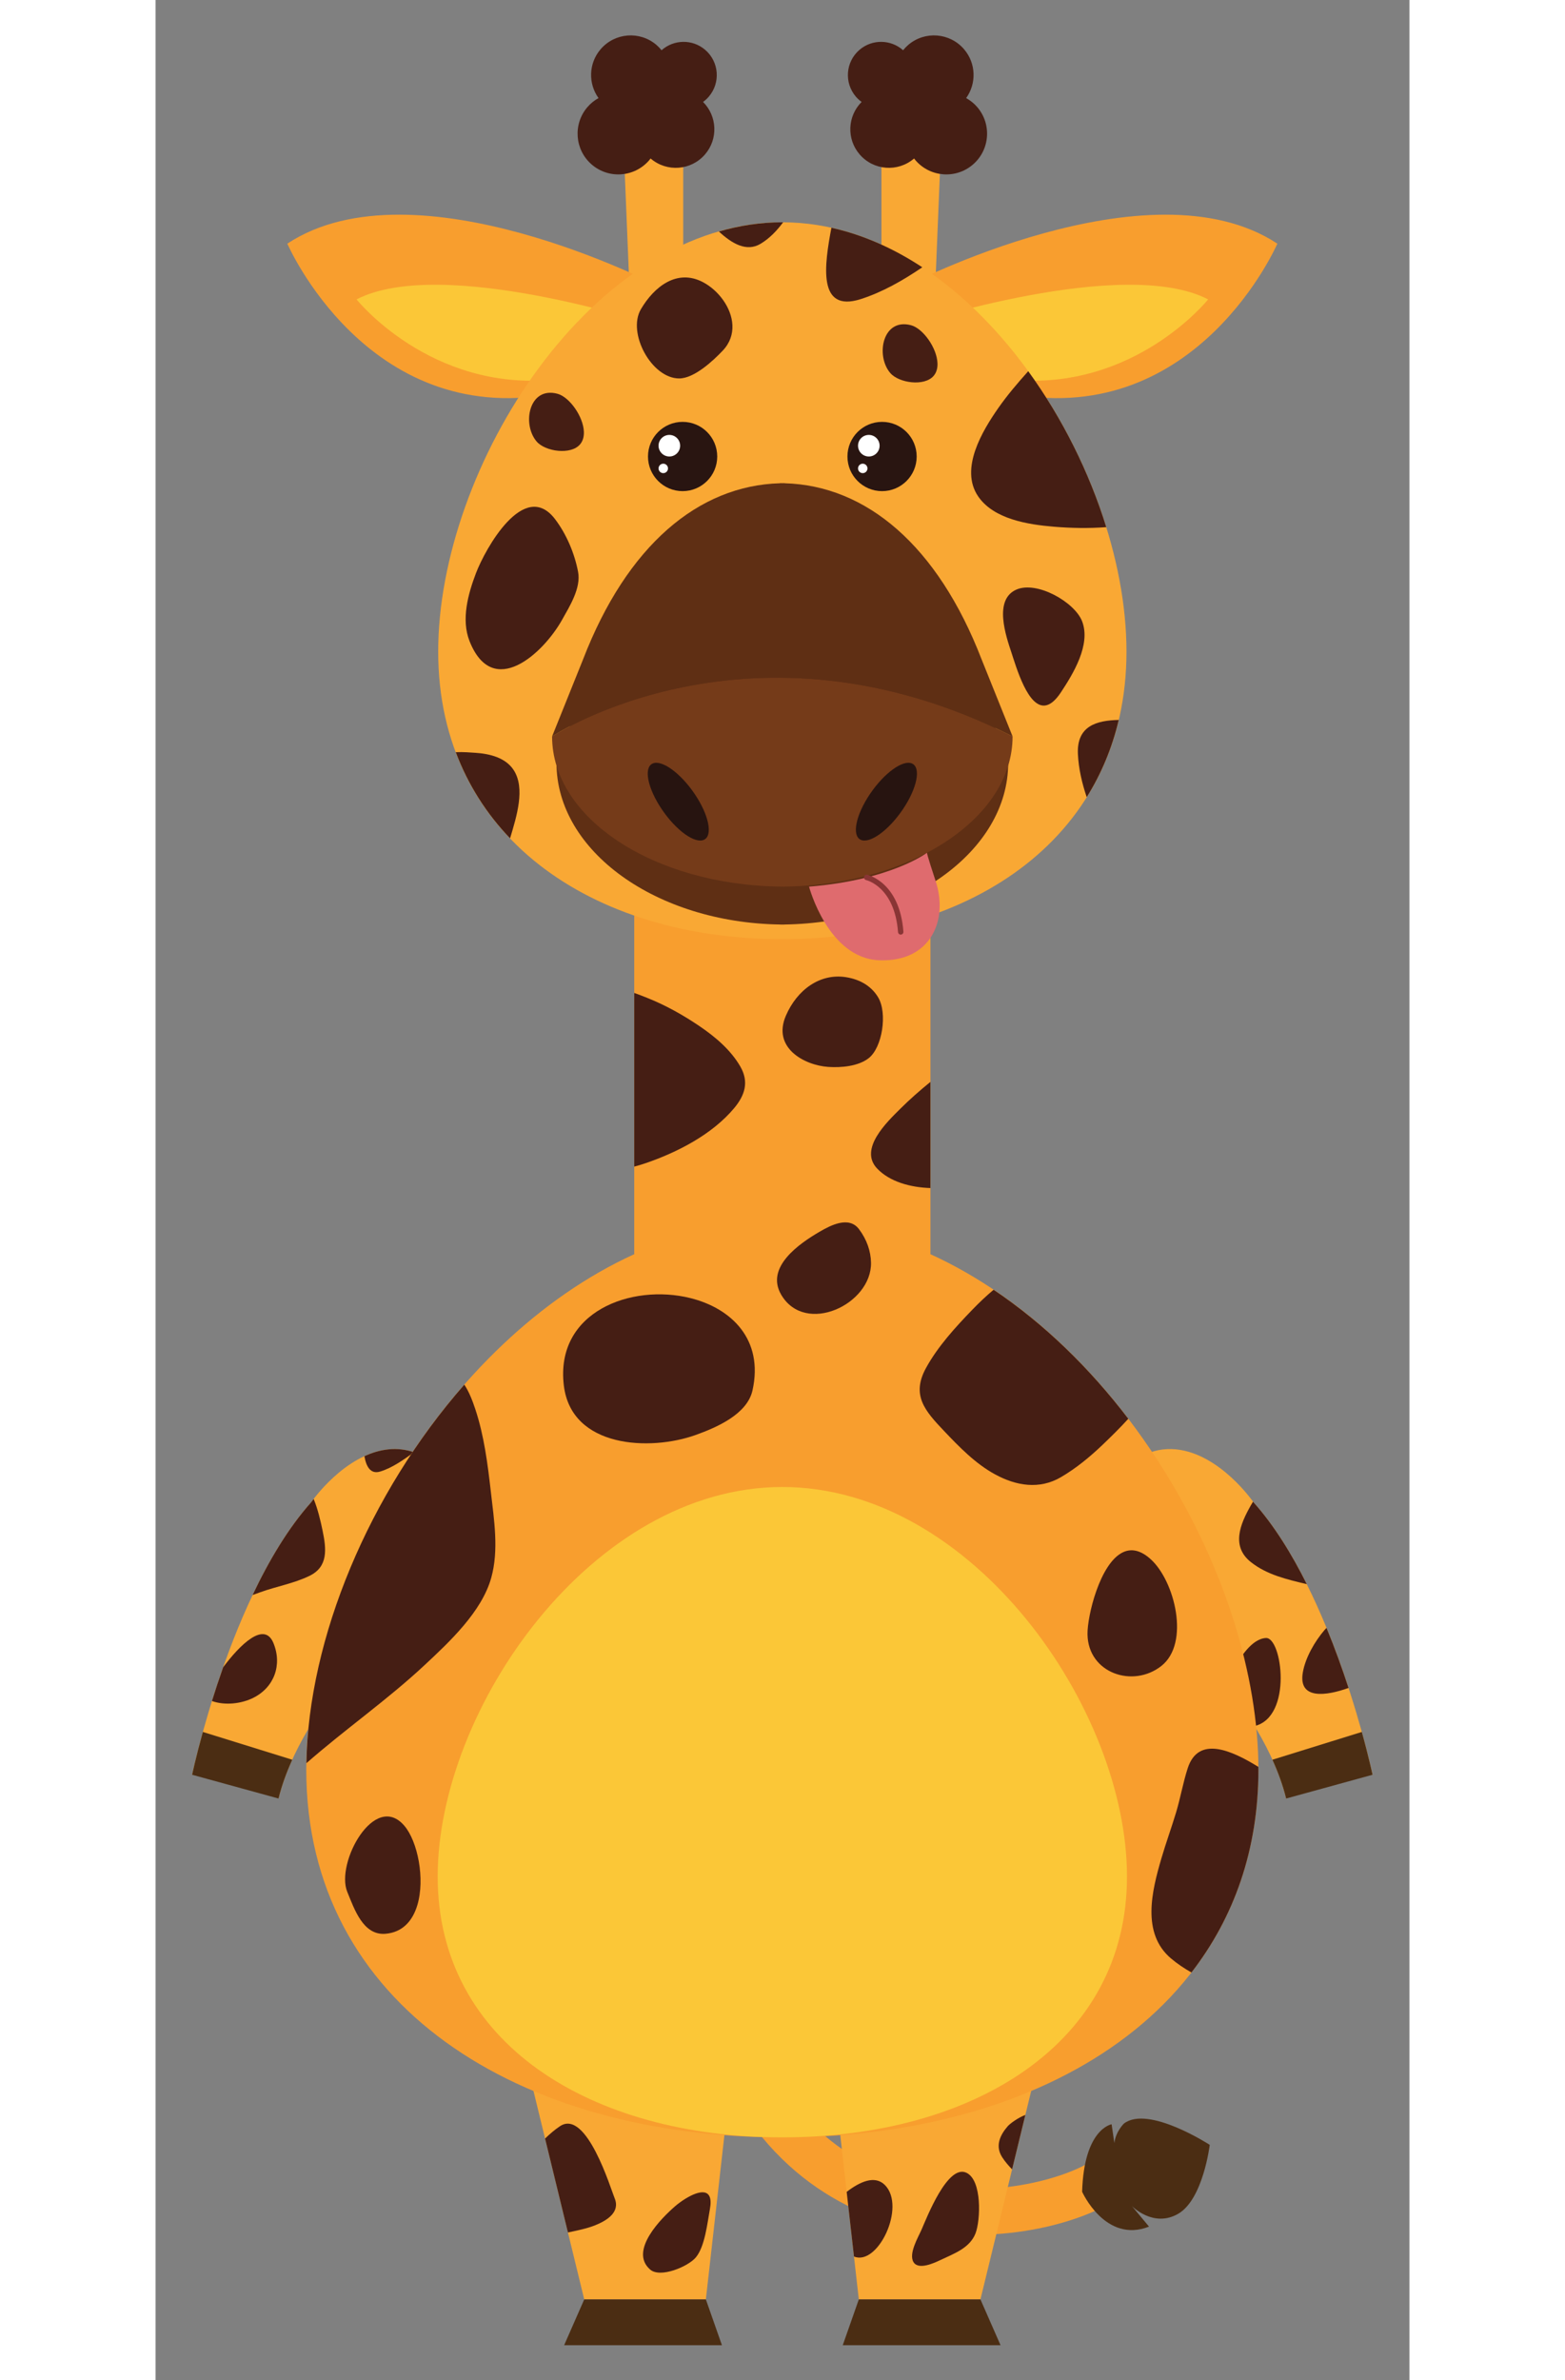 <?xml version="1.0" encoding="UTF-8" standalone="no"?>
<svg
   xmlns:dc="http://purl.org/dc/elements/1.1/"
   xmlns:cc="http://creativecommons.org/ns#"
   xmlns:rdf="http://www.w3.org/1999/02/22-rdf-syntax-ns#"
   xmlns:svg="http://www.w3.org/2000/svg"
   xmlns="http://www.w3.org/2000/svg"
   viewBox="0 0 309.84 587.8"
   height="304"
   width="200"
   xml:space="preserve"
   id="svg2"
   version="1.1"><rect x="0" y="0" width="309.84" height="587.8" fill="#808080" stroke="none"/><defs
     id="defs6" /><g
     transform="matrix(1.333,0,0,-1.333,0,587.8)"
     id="g10"><g
       transform="scale(0.1)"
       id="g12"><path
         id="path14"
         style="fill:#f89e2e;fill-opacity:1;fill-rule:nonzero;stroke:none"
         d="m 1003,682.75 c -40.363,128.129 -40.141,240.691 0.8,335.34 57.06,131.94 172.93,177.86 177.82,179.76 21.86,8.41 46.37,-2.47 54.79,-24.31 8.35,-21.75 -2.41,-46.2 -24.11,-54.71 -1.88,-0.74 -89.27,-37.01 -131.3,-135.799 -37.91,-89.062 -29.52,-202.09 24.96,-335.832 82.36,-202.277 224.28,-267.129 328.84,-285.937 149.06,-26.793 287.25,26.269 313.44,54.789 15.8,17.238 42.62,18.398 59.87,2.578 17.25,-15.84 18.39,-42.641 2.57,-59.891 -26.89,-29.289 -83.57,-56.636 -151.64,-73.117 -54.89,-13.301 -140.97,-25.43 -239.24,-7.769 -125.49,22.546 -295.43,99.41 -392.35,337.378 -9.34,22.95 -17.5,45.469 -24.45,67.52" /><path
         id="path16"
         style="fill:#4b2d13;fill-opacity:1;fill-rule:nonzero;stroke:none"
         d="m 1954.18,435.66 c 0,0 -113.92,73.981 -159.02,39.512 0,0 -15.18,-14.383 -17.82,-36.152 l -5.07,34.781 c 0,0 -51.2,-8.031 -54.68,-125 0,0 42.94,-96.403 124.04,-64.629 l -31.72,38.047 c 0,0 39.84,-41.09 85.98,-14.137 46.15,26.949 58.29,127.578 58.29,127.578" /><path
         id="path18"
         style="fill:#f9a834;fill-opacity:1;fill-rule:nonzero;stroke:none"
         d="m 2035.15,1626.33 c 0,0 -61.35,89.65 -143.32,97.94 -89.65,9.07 -170.26,-89.97 -80.18,-224.44 56.29,-84.08 241.23,-248.05 284.14,-422.48 l 75.27,50.89 84.87,-6.87 c 0,0 -70.67,337.32 -220.78,504.96" /><path
         id="path20"
         style="fill:#451e14;fill-opacity:1;fill-rule:nonzero;stroke:none"
         d="m 2030.45,1515.38 c 29.86,-23.63 66.84,-32.05 103.59,-40.86 -27.97,55.99 -60.88,109.35 -98.89,151.81 0,0 -0.25,0.35 -0.72,1.02 -1.46,-2.44 -2.97,-4.91 -4.36,-7.35 -19.49,-34.39 -36.62,-75.33 0.38,-104.62" /><path
         id="path22"
         style="fill:#451e14;fill-opacity:1;fill-rule:nonzero;stroke:none"
         d="m 2058.26,1374.76 c -26.75,-1.66 -48.18,-37.05 -59.55,-57.68 -4.88,-8.85 -9.75,-18.4 -13.87,-28.32 18.58,-24.75 36.41,-50.56 52.43,-77.13 71.07,17 50.96,164.99 20.99,163.13" /><path
         id="path24"
         style="fill:#451e14;fill-opacity:1;fill-rule:nonzero;stroke:none"
         d="m 2211.46,1282.21 c -11.37,34.8 -24.99,72.77 -40.84,111.36 -1.25,-1.29 -2.47,-2.6 -3.57,-3.89 -18.04,-21.03 -35.38,-50.87 -40.25,-78.35 -9.21,-51.93 44.12,-43.68 84.66,-29.12" /><path
         id="path26"
         style="fill:#4b2d13;fill-opacity:1;fill-rule:nonzero;stroke:none"
         d="m 2070.34,1149.22 165.72,51.47 c 13.31,-48.07 19.87,-79.32 19.87,-79.32 l -160.14,-44.02 c -5.96,24.24 -14.73,48.23 -25.45,71.87" /><path
         id="path28"
         style="fill:#f9a834;fill-opacity:1;fill-rule:nonzero;stroke:none"
         d="m 288.621,1626.33 c 0,0 61.352,89.65 143.32,97.94 89.653,9.07 170.254,-89.97 80.176,-224.44 -56.289,-84.08 -241.226,-248.05 -284.137,-422.48 l -75.277,50.89 -84.859,-6.87 c 0,0 70.664,337.32 220.777,504.96" /><path
         id="path30"
         style="fill:#451e14;fill-opacity:1;fill-rule:nonzero;stroke:none"
         d="m 194.465,1459.66 c 29.922,10.75 62.098,16.24 90.84,30.2 34.922,16.95 31.441,49.56 24.363,83.67 -3.992,19.27 -8.848,39.88 -16.582,58.86 -2.813,-3.7 -4.465,-6.06 -4.465,-6.06 -42.558,-47.53 -78.719,-108.7 -108.699,-171.95 4.863,1.79 9.726,3.55 14.543,5.28" /><path
         id="path32"
         style="fill:#451e14;fill-opacity:1;fill-rule:nonzero;stroke:none"
         d="m 181.445,1264.03 c 38.313,19.24 53.875,60.76 37.032,101.5 -17.051,41.25 -62.11,-3.42 -93.157,-45.02 -7.691,-21.82 -14.617,-42.86 -20.75,-62.54 24.473,-8.73 54.91,-4.96 76.875,6.06" /><path
         id="path34"
         style="fill:#451e14;fill-opacity:1;fill-rule:nonzero;stroke:none"
         d="m 416.395,1683.16 c 22.472,6.84 43.031,21.61 62.707,35.69 -14.766,5.1 -30.801,7.07 -47.161,5.42 -15.808,-1.6 -30.808,-6.26 -44.785,-12.67 3.254,-18.59 10.949,-34.02 29.239,-28.44" /><path
         id="path36"
         style="fill:#4b2d13;fill-opacity:1;fill-rule:nonzero;stroke:none"
         d="M 253.43,1149.22 87.707,1200.69 C 74.406,1152.62 67.844,1121.37 67.844,1121.37 L 227.98,1077.35 c 5.958,24.24 14.723,48.23 25.45,71.87" /><path
         id="path38"
         style="fill:#f9a834;fill-opacity:1;fill-rule:nonzero;stroke:none"
         d="m 1020.12,149.309 81.58,722.16 H 618.77 l 175.898,-722.16 h 225.452" /><path
         id="path40"
         style="fill:#451e14;fill-opacity:1;fill-rule:nonzero;stroke:none"
         d="m 850.969,336.891 c -6.985,16.738 -51.985,166.05 -101.145,133.398 -10.105,-6.719 -19.133,-14.59 -27.754,-22.91 l 42.395,-174.051 c 17.32,3.774 34.898,7.07 50.723,13.461 21.335,8.609 46.66,24.02 35.781,50.102" /><path
         id="path42"
         style="fill:#451e14;fill-opacity:1;fill-rule:nonzero;stroke:none"
         d="m 982.82,336.219 c -7.382,-4.489 -14.285,-9.617 -19.468,-14.078 -24.282,-20.922 -86.809,-82.539 -46.457,-117.539 18.742,-16.274 70.07,5.429 84.445,22.308 17.15,20.25 21.61,64.488 26.23,89.469 7.79,42.191 -20.96,34.32 -44.75,19.84" /><path
         id="path44"
         style="fill:#4b2d13;fill-opacity:1;fill-rule:nonzero;stroke:none"
         d="M 1020.12,149.309 H 794.668 L 757.41,64.469 h 292.5 l -29.79,84.84" /><path
         id="path46"
         style="fill:#f9a834;fill-opacity:1;fill-rule:nonzero;stroke:none"
         d="m 1303.66,149.309 -81.58,722.16 h 482.93 l -175.9,-722.16 h -225.45" /><path
         id="path48"
         style="fill:#451e14;fill-opacity:1;fill-rule:nonzero;stroke:none"
         d="m 1352.15,361.109 c -18.74,19.039 -46.59,6.25 -71,-12.558 l 13.54,-119.77 c 44.24,-18.32 96.91,92.25 57.46,132.328" /><path
         id="path50"
         style="fill:#451e14;fill-opacity:1;fill-rule:nonzero;stroke:none"
         d="m 1502.81,384.129 c -34.71,15.73 -72.84,-82.59 -82.76,-105.27 -6.47,-14.757 -24.63,-45.058 -14.89,-60.66 9.32,-14.937 38.64,-1.269 49.95,4.141 24.64,11.789 54.11,21.789 64.82,49.199 9.42,24.063 12.63,99.141 -17.12,112.59" /><path
         id="path52"
         style="fill:#451e14;fill-opacity:1;fill-rule:nonzero;stroke:none"
         d="m 1579.58,470.07 c -14.47,-16.66 -23.4,-36.679 -10.22,-57.218 5.3,-8.293 11.68,-15.59 18.44,-22.582 l 24.57,100.902 c -13.92,-5.344 -28.57,-16.231 -32.79,-21.102" /><path
         id="path54"
         style="fill:#4b2d13;fill-opacity:1;fill-rule:nonzero;stroke:none"
         d="m 1303.66,149.309 h 225.45 l 37.26,-84.84 h -292.5 l 29.79,84.84" /><path
         id="path56"
         style="fill:#f89e2e;fill-opacity:1;fill-rule:nonzero;stroke:none"
         d="M 1436.42,2085.86 V 3506.79 H 887.355 V 2085.86 c -352.96,-160.7 -607.968,-603.73 -607.968,-955.11 0,-437.461 395.117,-681.238 882.493,-681.238 487.41,0 882.5,243.777 882.5,681.238 0,351.39 -255,794.41 -607.96,955.11" /><path
         id="path58"
         style="fill:#451e14;fill-opacity:1;fill-rule:nonzero;stroke:none"
         d="m 1339.77,2561.24 c -10.94,18.7 -30.43,33.18 -59.79,37.86 -48.21,7.68 -90.83,-23.33 -111.54,-71.4 -25.61,-59.43 34.07,-91.81 78.61,-94.85 23.25,-1.58 55.39,0.86 74.96,16.25 25.28,19.86 34.84,82.97 17.76,112.14" /><path
         id="path60"
         style="fill:#451e14;fill-opacity:1;fill-rule:nonzero;stroke:none"
         d="m 991.27,2004.58 c -109.075,27.14 -250.989,-25.08 -234.407,-162.11 14.035,-115.96 160.344,-121.67 244.187,-91.61 38.26,13.71 95.61,38.13 105.51,82.6 21.05,94.52 -39.11,152.18 -115.29,171.12" /><path
         id="path62"
         style="fill:#451e14;fill-opacity:1;fill-rule:nonzero;stroke:none"
         d="m 498.301,1324.14 c 46.328,43.17 106.504,99.28 124.004,162.27 14.238,51.23 5.254,106.78 -0.696,158.83 -5.867,51.37 -12.468,104.16 -28.855,153.45 -5.164,15.53 -11.516,32.28 -20.391,45.44 -176.726,-201.34 -288.925,-469.97 -292.707,-701.31 71.098,62.36 149.348,116.73 218.645,181.32" /><path
         id="path64"
         style="fill:#451e14;fill-opacity:1;fill-rule:nonzero;stroke:none"
         d="m 1913.35,1133.51 c -8.75,-26.96 -13.45,-55.03 -21.64,-82.16 -8.63,-28.61 -18.92,-56.702 -27.3,-85.389 -17.48,-59.859 -37.17,-138.223 17.92,-184.902 11.81,-10 24.59,-18.457 37.92,-26.02 78.81,101.762 124.13,227.621 124.13,375.711 0,1.73 -0.12,3.51 -0.13,5.25 -49.94,30.83 -111.17,58.29 -130.9,-2.49" /><path
         id="path66"
         style="fill:#451e14;fill-opacity:1;fill-rule:nonzero;stroke:none"
         d="m 1793.32,1533.59 c -42.95,-20.26 -66.27,-118.49 -65.75,-151.93 1.12,-72.44 84.56,-100.14 137.04,-58.59 53.34,42.22 24.76,157.03 -19.69,197.48 -19.44,17.7 -36.71,20.06 -51.6,13.04" /><path
         id="path68"
         style="fill:#451e14;fill-opacity:1;fill-rule:nonzero;stroke:none"
         d="m 485.305,879.852 c 14.617,48.957 0.488,118.117 -23.977,146.888 -55.066,64.79 -128.086,-68.939 -105.867,-122.502 12.801,-30.859 28.973,-80.738 70.457,-77.519 32.246,2.5 50.793,24.32 59.387,53.133" /><path
         id="path70"
         style="fill:#451e14;fill-opacity:1;fill-rule:nonzero;stroke:none"
         d="m 1326.26,2070.33 c -0.43,21.17 -7.77,42.71 -22.34,62 -18.57,24.57 -51.9,7.45 -73.01,-4.88 -37.11,-21.66 -101.23,-65.46 -71.08,-116.76 44.62,-75.88 168,-17.71 166.43,59.64" /><path
         id="path72"
         style="fill:#451e14;fill-opacity:1;fill-rule:nonzero;stroke:none"
         d="m 1514.49,1983.42 c -31.52,-32.58 -64.62,-68.67 -86.44,-108.69 -27.46,-50.34 -1.61,-79.3 33.46,-116.23 28.24,-29.74 58.23,-60.68 94.56,-80.49 39.22,-21.39 82.33,-28.66 122.31,-5.23 28.11,16.48 53.54,37.4 77.07,59.87 15.59,14.88 32.03,31.03 47.74,48.26 -71.31,93.48 -155.77,176.02 -249.71,239.06 -13.73,-11.48 -26.71,-23.85 -38.99,-36.55" /><path
         id="path74"
         style="fill:#451e14;fill-opacity:1;fill-rule:nonzero;stroke:none"
         d="m 1337.64,2244.54 c 23.43,-24.59 61.73,-34.95 98.78,-36.13 v 196.71 c -19.37,-15.75 -38.17,-32.18 -55.79,-49.74 -24.07,-23.98 -77.67,-74.45 -42.99,-110.84" /><path
         id="path76"
         style="fill:#451e14;fill-opacity:1;fill-rule:nonzero;stroke:none"
         d="m 1072.5,2356.39 c 19.89,23.77 28.04,48.57 11.47,77.23 -17.8,30.79 -46.39,54.92 -75.49,74.67 -30.531,20.72 -63.207,39.02 -97.55,52.63 -7.532,2.99 -15.461,6.17 -23.575,8.99 v -321.79 c 7.684,2.04 14.879,4.24 21.083,6.36 59.074,20.21 123.302,53.21 164.062,101.91" /><path
         id="path78"
         style="fill:#fbc737;fill-opacity:1;fill-rule:nonzero;stroke:none"
         d="m 1800.77,932.91 c 0,-310.422 -286.03,-483.398 -638.89,-483.398 -352.825,0 -638.884,172.976 -638.884,483.398 0,310.38 286.059,721.61 638.884,721.61 352.86,0 638.89,-411.23 638.89,-721.61" /><path
         id="path80"
         style="fill:#f9a834;fill-opacity:1;fill-rule:nonzero;stroke:none"
         d="m 1345.64,3882.02 v 265.22 h 110.74 l -12.5,-305.34 -98.24,40.12" /><path
         id="path82"
         style="fill:#451e14;fill-opacity:1;fill-rule:nonzero;stroke:none"
         d="m 1498.77,4318.34 c -26.39,30.81 -72.74,34.39 -103.55,8.01 -3.52,-3.02 -6.66,-6.33 -9.46,-9.82 -22.64,20.13 -57.18,21 -80.83,0.74 -25.83,-22.12 -28.83,-60.96 -6.71,-86.79 3.21,-3.75 6.81,-6.96 10.64,-9.75 -26.21,-26.16 -28.28,-68.48 -3.79,-97.07 25.7,-30.02 70.88,-33.51 100.9,-7.81 0.05,0.05 0.09,0.1 0.14,0.15 0.8,-1.05 1.56,-2.13 2.43,-3.14 27.13,-31.69 74.8,-35.39 106.48,-8.26 31.68,27.13 35.37,74.81 8.23,106.5 -5.98,6.99 -13.02,12.54 -20.61,16.78 19.24,26.84 18.56,64.26 -3.87,90.46" /><path
         id="path84"
         style="fill:#f9a834;fill-opacity:1;fill-rule:nonzero;stroke:none"
         d="m 978.125,3882.02 v 265.22 h -110.73 l 12.5,-305.34 98.23,40.12" /><path
         id="path86"
         style="fill:#451e14;fill-opacity:1;fill-rule:nonzero;stroke:none"
         d="m 825,4318.34 c 26.387,30.81 72.742,34.39 103.547,8.01 3.523,-3.02 6.656,-6.33 9.461,-9.82 22.644,20.13 57.18,21 80.832,0.74 25.83,-22.12 28.83,-60.96 6.71,-86.79 -3.21,-3.75 -6.81,-6.96 -10.64,-9.75 26.21,-26.16 28.28,-68.48 3.79,-97.07 -25.704,-30.02 -70.88,-33.51 -100.895,-7.81 -0.051,0.05 -0.102,0.1 -0.149,0.15 -0.801,-1.05 -1.551,-2.13 -2.429,-3.14 -27.129,-31.69 -74.797,-35.39 -106.477,-8.26 -31.68,27.13 -35.371,74.81 -8.23,106.5 5.984,6.99 13.015,12.54 20.613,16.78 -19.246,26.84 -18.567,64.26 3.867,90.46" /><path
         id="path88"
         style="fill:#f89e2e;fill-opacity:1;fill-rule:nonzero;stroke:none"
         d="m 1390.52,3879.09 c 0,0 451.64,235.62 688.97,79.07 0,0 -146.95,-339.93 -489.06,-278.88 0,0 -107.02,12.54 -213.87,91.75 l 13.96,108.06" /><path
         id="path90"
         style="fill:#fbc737;fill-opacity:1;fill-rule:nonzero;stroke:none"
         d="m 1403.87,3808.44 c 0,0 390.18,127.9 547.3,46.45 0,0 -136.53,-170.98 -365.77,-148.71 0,0 -115.92,22.13 -186.5,63.83 l 4.97,38.43" /><path
         id="path92"
         style="fill:#f89e2e;fill-opacity:1;fill-rule:nonzero;stroke:none"
         d="m 933.254,3879.09 c 0,0 -451.645,235.62 -688.977,79.07 0,0 146.953,-339.93 489.063,-278.88 0,0 107.019,12.54 213.867,91.75 l -13.953,108.06" /><path
         id="path94"
         style="fill:#fbc737;fill-opacity:1;fill-rule:nonzero;stroke:none"
         d="m 919.902,3808.44 c 0,0 -390.183,127.9 -547.304,46.45 0,0 136.535,-170.98 365.769,-148.71 0,0 115.918,22.13 186.504,63.83 l -4.969,38.43" /><path
         id="path96"
         style="fill:#f9a834;fill-opacity:1;fill-rule:nonzero;stroke:none"
         d="m 1799.83,3202.38 c 0,-342.13 -285.61,-532.81 -637.94,-532.81 -352.32,0 -637.945,190.68 -637.945,532.81 0,342.1 285.625,795.37 637.945,795.37 352.33,0 637.94,-453.27 637.94,-795.37" /><path
         id="path98"
         style="fill:#451e14;fill-opacity:1;fill-rule:nonzero;stroke:none"
         d="m 1524.79,3490.06 c 28.92,-42.57 92.94,-52.37 140.26,-56.33 32.15,-2.68 64.9,-3.26 97.3,-0.84 -31.34,101.18 -81.13,201.53 -144.65,288.97 -19.47,-21.8 -38.49,-43.96 -55.3,-67.99 -29.48,-42.14 -72.28,-112.75 -37.61,-163.81" /><path
         id="path100"
         style="fill:#451e14;fill-opacity:1;fill-rule:nonzero;stroke:none"
         d="m 740.703,3447.57 c -57.258,75.59 -129.59,-54.89 -146.711,-99.85 -14.551,-38.19 -27.801,-85.82 -11.988,-125.85 43.223,-109.38 136.934,-22.67 171.668,39.51 13.965,25 35.312,58.68 29.582,88.76 -6.535,34.26 -21.438,69.56 -42.551,97.43" /><path
         id="path102"
         style="fill:#451e14;fill-opacity:1;fill-rule:nonzero;stroke:none"
         d="m 1307.32,3855.46 c 40.39,12.95 78.11,34.54 114.02,58.93 -52.79,34.72 -109.34,60.11 -168.52,73.23 -12.68,-68.03 -26.69,-158.2 54.5,-132.16" /><path
         id="path104"
         style="fill:#451e14;fill-opacity:1;fill-rule:nonzero;stroke:none"
         d="m 1449.49,3736.53 c -1.03,28.49 -26.82,64.52 -48.94,70.47 -52.75,14.18 -66.3,-56.08 -38.62,-88.47 15.92,-18.64 63.25,-25.36 80.38,-5.38 5.4,6.29 7.5,14.47 7.18,23.38" /><path
         id="path106"
         style="fill:#451e14;fill-opacity:1;fill-rule:nonzero;stroke:none"
         d="m 794.004,3609.57 c -1.035,28.5 -26.824,64.52 -48.945,70.47 -52.746,14.18 -66.297,-56.07 -38.614,-88.47 15.918,-18.63 63.243,-25.36 80.379,-5.37 5.403,6.28 7.5,14.47 7.18,23.37" /><path
         id="path108"
         style="fill:#451e14;fill-opacity:1;fill-rule:nonzero;stroke:none"
         d="m 1121.44,3957.86 c 17.1,10.23 30.24,24.33 41.92,39.85 -0.49,0.01 -0.98,0.04 -1.47,0.04 -40.21,0 -79.5,-6.09 -117.64,-17.06 24.61,-22.89 51.55,-38.15 77.19,-22.83" /><path
         id="path110"
         style="fill:#451e14;fill-opacity:1;fill-rule:nonzero;stroke:none"
         d="m 1709.79,3012.44 c 1.28,-26.88 7.51,-53.75 16.32,-79.83 26.79,42.81 46.96,90.57 59.35,143.08 -40.44,-0.85 -78.17,-10.57 -75.67,-63.25" /><path
         id="path112"
         style="fill:#451e14;fill-opacity:1;fill-rule:nonzero;stroke:none"
         d="m 664.355,2982.07 c -14.89,23.77 -44.929,31.02 -71.335,32.73 -8.848,0.57 -22.793,1.82 -36.489,1.18 22.895,-60.86 57.16,-114.2 100.649,-159.62 12.605,41.91 28.125,92.24 7.175,125.71" /><path
         id="path114"
         style="fill:#451e14;fill-opacity:1;fill-rule:nonzero;stroke:none"
         d="m 1051.83,3854.05 c -9.89,13.81 -23.1,25.47 -37.42,32.93 -47.847,24.96 -90.113,-8.45 -114.664,-50.2 -25.906,-44.05 19.719,-128.29 70.852,-128.35 28.015,-0.03 63.312,33.04 80.902,51.65 26.88,28.43 20.59,65.69 0.33,93.97" /><path
         id="path116"
         style="fill:#451e14;fill-opacity:1;fill-rule:nonzero;stroke:none"
         d="m 1595.32,3174 c 15.89,-45.6 43.86,-106.31 82.93,-47.2 22.88,34.63 55.84,88.42 39.38,131.56 -13.58,35.59 -84,75.71 -122.1,58.78 -42.42,-18.86 -19.18,-85.88 -8.8,-117.12 1.82,-5.49 4.74,-14.96 8.59,-26.02" /><path
         id="path118"
         style="fill:#291511;fill-opacity:1;fill-rule:nonzero;stroke:none"
         d="m 1041.19,3563.81 c 0,-35.43 -28.73,-64.17 -64.178,-64.17 -35.43,0 -64.16,28.74 -64.16,64.17 0,35.44 28.73,64.17 64.16,64.17 35.448,0 64.178,-28.73 64.178,-64.17" /><path
         id="path120"
         style="fill:#ffffff;fill-opacity:1;fill-rule:nonzero;stroke:none"
         d="m 972.441,3583.81 c 0,-11.04 -8.945,-20 -20,-20 -11.035,0 -20,8.96 -20,20 0,11.05 8.965,20 20,20 11.055,0 20,-8.95 20,-20" /><path
         id="path122"
         style="fill:#ffffff;fill-opacity:1;fill-rule:nonzero;stroke:none"
         d="m 949.941,3541.73 c 0,-4.83 -3.925,-8.75 -8.75,-8.75 -4.824,0 -8.75,3.92 -8.75,8.75 0,4.82 3.926,8.75 8.75,8.75 4.825,0 8.75,-3.93 8.75,-8.75" /><path
         id="path124"
         style="fill:#291511;fill-opacity:1;fill-rule:nonzero;stroke:none"
         d="m 1410.92,3563.81 c 0,-35.43 -28.73,-64.17 -64.16,-64.17 -35.45,0 -64.18,28.74 -64.18,64.17 0,35.44 28.73,64.17 64.18,64.17 35.43,0 64.16,-28.73 64.16,-64.17" /><path
         id="path126"
         style="fill:#ffffff;fill-opacity:1;fill-rule:nonzero;stroke:none"
         d="m 1342.19,3583.81 c 0,-11.04 -8.97,-20 -20,-20 -11.06,0 -20,8.96 -20,20 0,11.05 8.94,20 20,20 11.03,0 20,-8.95 20,-20" /><path
         id="path128"
         style="fill:#ffffff;fill-opacity:1;fill-rule:nonzero;stroke:none"
         d="m 1319.69,3541.73 c 0,-4.83 -3.93,-8.75 -8.75,-8.75 -4.85,0 -8.75,3.92 -8.75,8.75 0,4.82 3.9,8.75 8.75,8.75 4.82,0 8.75,-3.93 8.75,-8.75" /><path
         id="path130"
         style="fill:#5f2f14;fill-opacity:1;fill-rule:nonzero;stroke:none"
         d="m 1580.55,2995.99 -56.43,153.8 c -79.84,226.48 -209.39,346.22 -358.18,350.75 v 0.23 c -1.33,0 -2.7,-0.1 -4.05,-0.12 -1.34,0.02 -2.69,0.12 -4.04,0.12 v -0.23 c -148.79,-4.53 -278.358,-124.27 -358.182,-350.75 l -56.445,-153.8 c 0,-163.31 184.863,-295.96 414.627,-299.29 v -0.15 c 1.35,0 2.7,0.05 4.04,0.07 1.35,-0.02 2.72,-0.07 4.05,-0.07 v 0.15 c 229.76,3.33 414.61,135.98 414.61,299.29" /><path
         id="path132"
         style="fill:#753b19;fill-opacity:1;fill-rule:nonzero;stroke:none"
         d="m 735.078,3045.2 c 0,-151.82 188.457,-275.14 422.672,-278.23 v -0.14 c 1.39,0 2.77,0.07 4.14,0.07 1.38,0 2.76,-0.07 4.14,-0.07 v 0.14 c 234.21,3.09 422.67,126.41 422.67,278.23 -484.72,244.64 -853.622,0 -853.622,0" /><path
         id="path134"
         style="fill:#5f2f14;fill-opacity:1;fill-rule:nonzero;stroke:none"
         d="m 1166.03,3514.25 v 0.21 c -1.38,0 -2.76,-0.08 -4.14,-0.1 -1.37,0.02 -2.75,0.1 -4.14,0.1 v -0.21 C 1006.07,3510.04 873.992,3398.73 792.605,3188.19 L 735.078,3045.2 c 0,0 368.902,244.64 853.622,0 l -57.53,142.99 c -81.38,210.54 -213.46,321.85 -365.14,326.06" /><path
         id="path136"
         style="fill:#271410;fill-opacity:1;fill-rule:nonzero;stroke:none"
         d="m 999.453,2938.48 c 26.327,-39 34.027,-76.97 17.167,-84.8 -16.835,-7.86 -51.815,17.41 -78.143,56.42 -26.329,38.98 -34.004,76.95 -17.176,84.79 16.863,7.84 51.851,-17.43 78.152,-56.41" /><path
         id="path138"
         style="fill:#271410;fill-opacity:1;fill-rule:nonzero;stroke:none"
         d="m 1324.32,2938.48 c -26.32,-39 -34.02,-76.97 -17.17,-84.8 16.84,-7.86 51.82,17.41 78.15,56.42 26.33,38.98 34,76.95 17.18,84.79 -16.85,7.84 -51.85,-17.43 -78.16,-56.41" /><path
         id="path140"
         style="fill:#df6b6e;fill-opacity:1;fill-rule:nonzero;stroke:none"
         d="m 1211.41,2766.83 c 0,0 34.99,-132.64 130,-136.39 95.01,-3.75 128.75,73.75 104.65,146.73 -17.19,52.1 -16.07,52.45 -16.07,52.45 0,0 -66.08,-50.43 -218.58,-62.79" /><path
         id="path142"
         style="fill:#893535;fill-opacity:1;fill-rule:nonzero;stroke:none"
         d="m 1381.34,2677.94 c -2.59,0 -4.78,2 -4.98,4.62 -6.33,83.23 -57.07,95.96 -59.23,96.46 -2.68,0.62 -4.37,3.3 -3.75,5.98 0.61,2.69 3.23,4.38 5.96,3.77 2.45,-0.54 60.07,-14.46 67,-105.45 0.2,-2.75 -1.86,-5.15 -4.61,-5.36 -0.13,-0.01 -0.27,-0.02 -0.39,-0.02" /></g></g></svg>